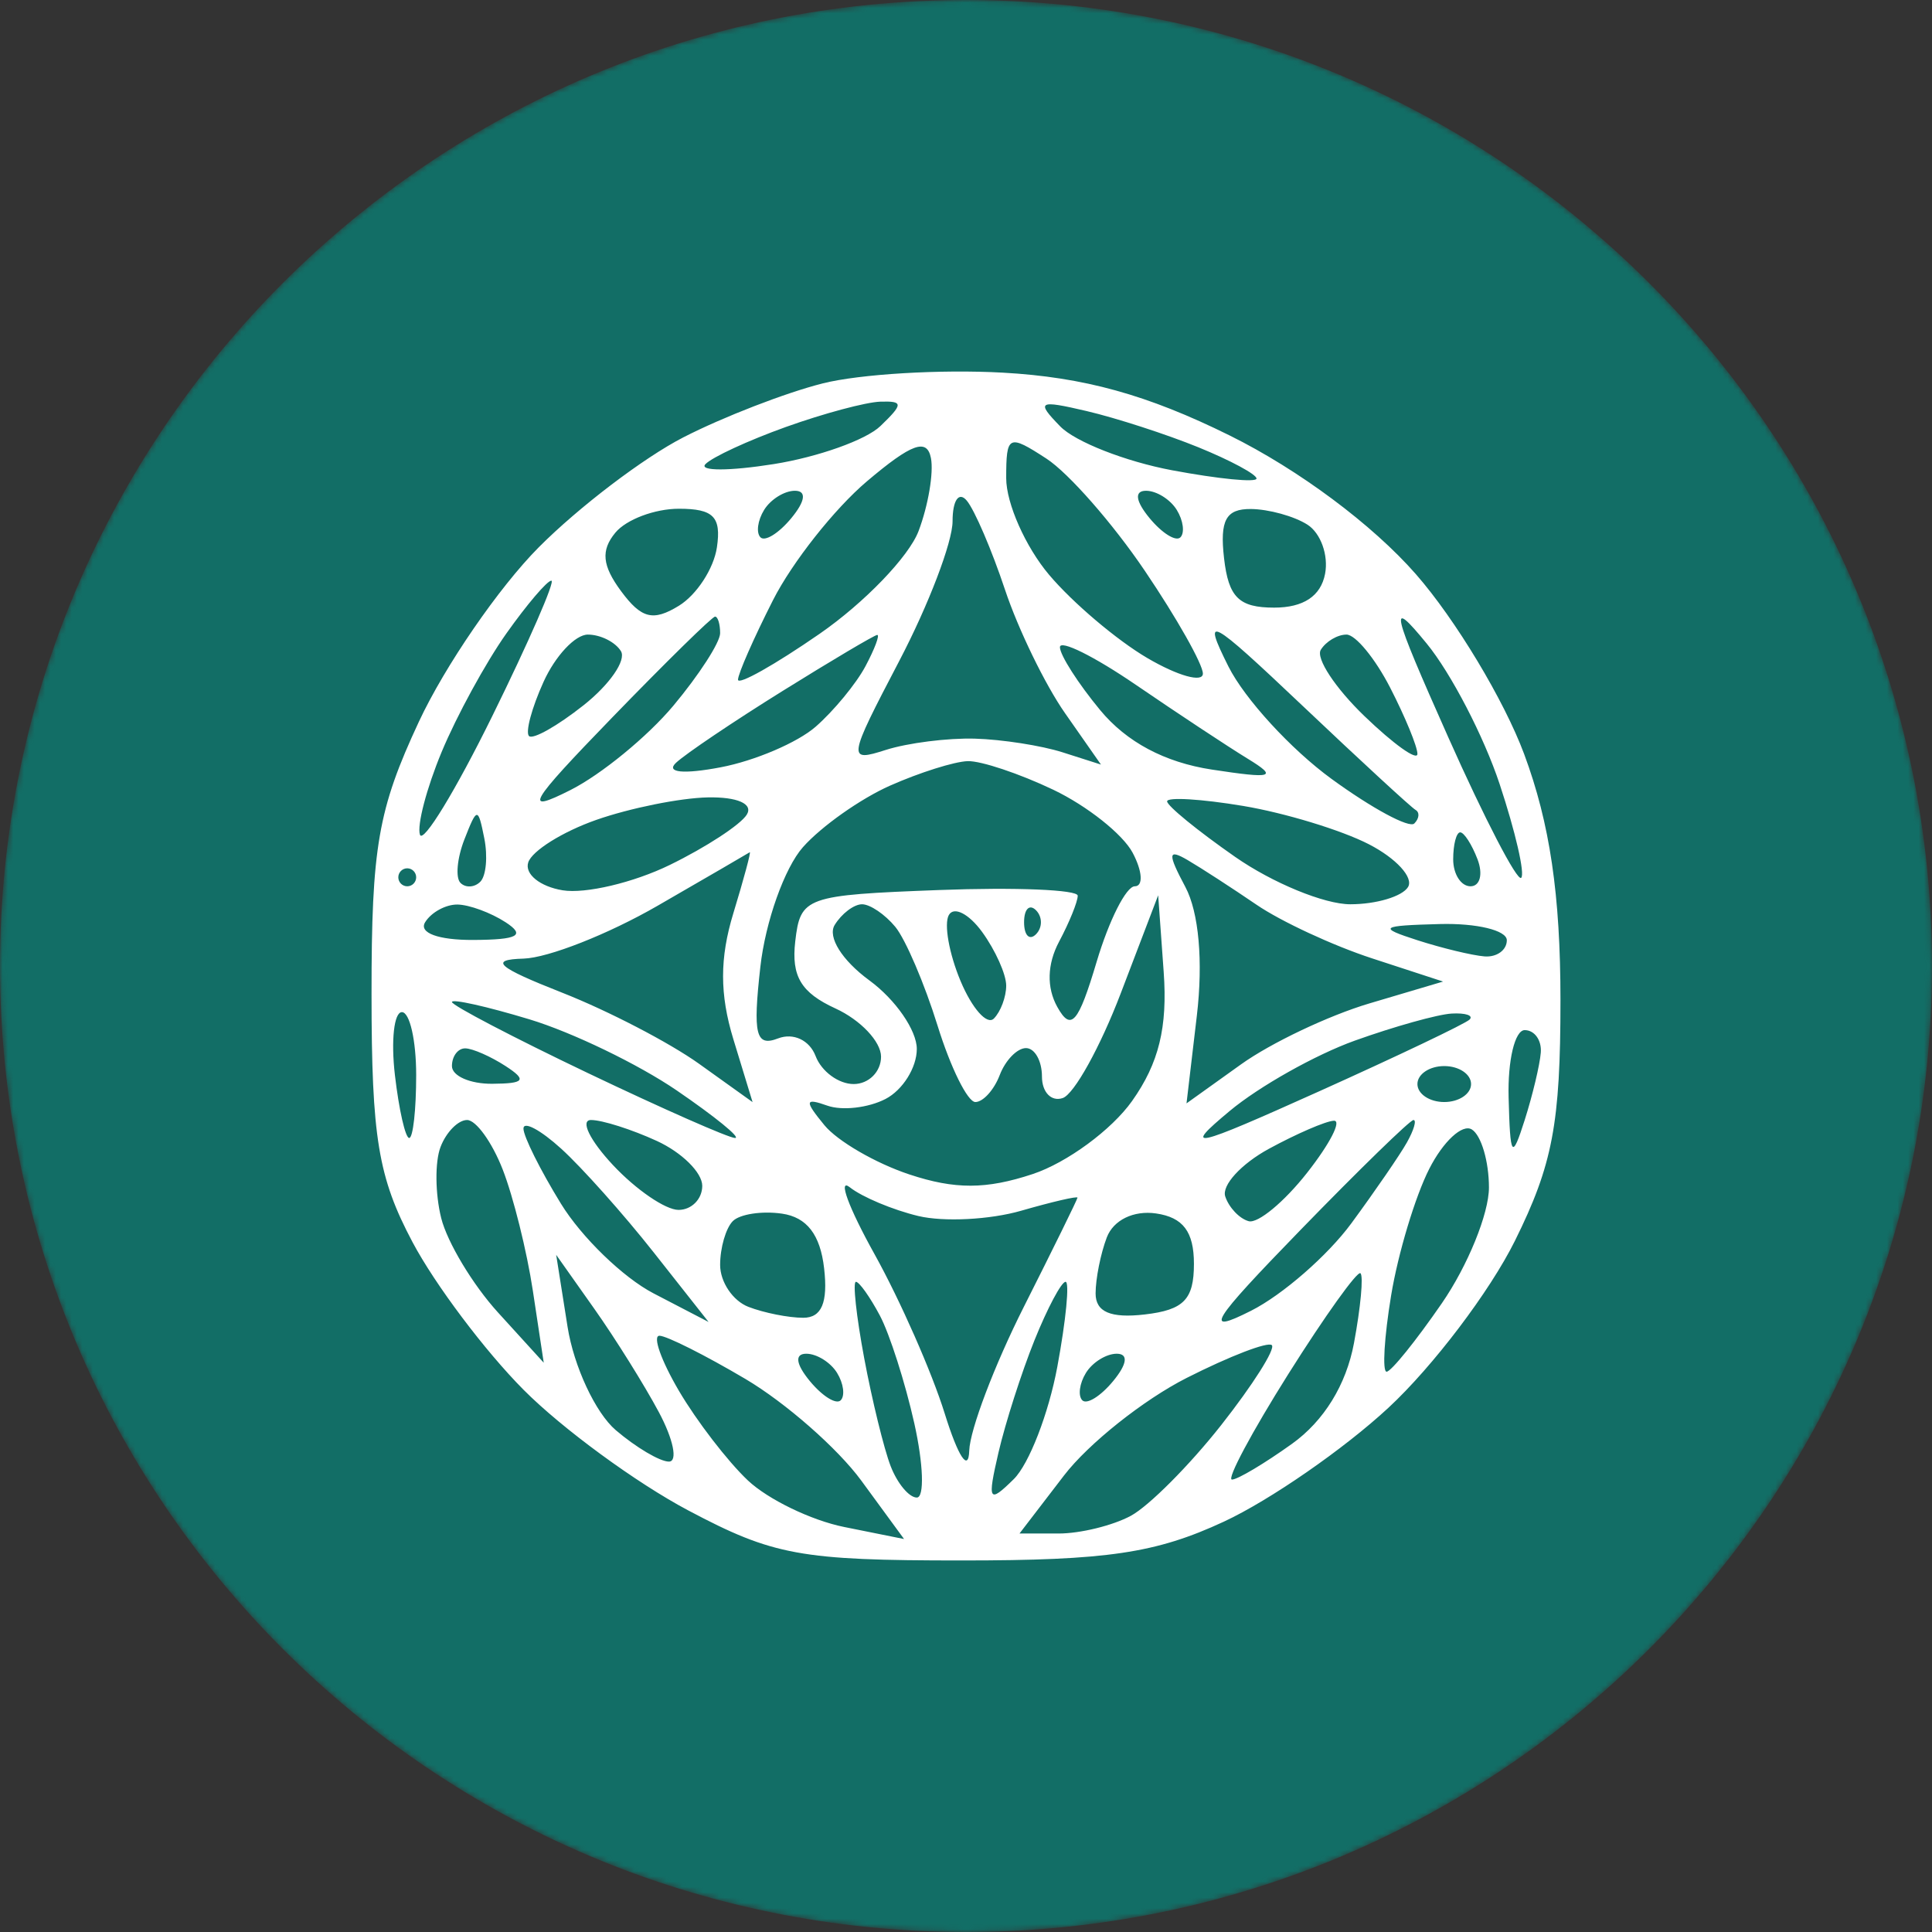 <svg width="364" height="364" viewBox="0 0 364 364" fill="none" xmlns="http://www.w3.org/2000/svg">
<rect x="0" y="0" width="364" height="364" fill="#333333" stroke="none"/>
<g clip-path="url(#clip0_913_176)">
<mask id="mask0_913_176" style="mask-type:alpha" maskUnits="userSpaceOnUse" x="0" y="0" width="364" height="364">
<path d="M182 364C282.516 364 364 282.516 364 182C364 81.484 282.516 0 182 0C81.484 0 0 81.484 0 182C0 282.516 81.484 364 182 364Z" fill="#1C1C1C"/>
</mask>
<g mask="url(#mask0_913_176)">
<path d="M182 364C282.516 364 364 282.516 364 182C364 81.484 282.516 0 182 0C81.484 0 0 81.484 0 182C0 282.516 81.484 364 182 364Z" fill="#126E66"/>
<path fill-rule="evenodd" clip-rule="evenodd" d="M154.993 72.237C148.016 73.999 136.206 78.571 128.748 82.399C121.29 86.227 109.032 95.545 101.506 103.112C93.984 110.676 83.815 125.475 78.91 135.995C71.219 152.488 69.99 159.564 70 187.305C70.007 214.332 71.243 221.811 77.718 234.019C81.959 242.016 91.377 254.539 98.646 261.848C105.919 269.161 119.879 279.384 129.668 284.57C145.695 293.062 150.819 294 181.153 294C208.573 294.003 217.769 292.642 230.59 286.684C239.251 282.659 253.2 273.006 261.588 265.232C269.972 257.458 280.698 243.307 285.417 233.782C292.535 219.42 294 211.676 294 188.46C294 168.601 292.009 155.11 287.152 142.052C283.382 131.927 274.21 116.685 266.762 108.179C258.6 98.854 244.671 88.476 231.685 82.05C216.166 74.368 204.214 71.058 188.914 70.208C177.235 69.561 161.972 70.472 154.993 72.237ZM165.873 80.275C163.161 82.887 154.12 86.108 145.783 87.436C137.446 88.764 131.648 88.774 132.901 87.456C134.151 86.138 140.973 82.985 148.06 80.445C155.144 77.904 163.161 75.757 165.873 75.675C170.205 75.543 170.205 76.106 165.873 80.275ZM225.786 84.272C231.809 86.725 236.734 89.373 236.734 90.159C236.734 90.945 229.569 90.24 220.814 88.598C212.056 86.951 202.584 83.239 199.761 80.343C195.136 75.601 195.624 75.313 204.733 77.447C210.291 78.751 219.763 81.82 225.786 84.272ZM173.065 100.053C171.243 104.863 162.845 113.582 154.4 119.425C145.955 125.268 139.046 129.153 139.046 128.056C139.046 126.962 142.01 120.221 145.635 113.077C149.259 105.934 157.219 95.863 163.32 90.694C171.744 83.561 174.652 82.504 175.393 86.301C175.932 89.052 174.884 95.24 173.065 100.053ZM215.681 107.526C221.704 116.427 226.629 125.153 226.629 126.911C226.629 128.665 221.926 127.351 216.179 123.988C210.432 120.621 202.095 113.558 197.652 108.291C193.209 103.027 189.574 94.837 189.574 90.095C189.574 81.952 189.995 81.749 197.154 86.406C201.32 89.116 209.658 98.621 215.681 107.526ZM149.084 97.625C146.74 100.463 144.129 102.089 143.28 101.239C142.434 100.385 142.738 98.062 143.96 96.077C145.18 94.088 147.794 92.463 149.761 92.463C151.998 92.463 151.742 94.407 149.084 97.625ZM189.345 111.092C191.828 118.544 196.911 129.007 200.643 134.346L207.428 144.05L200.192 141.74C196.21 140.47 188.776 139.311 183.669 139.166C178.562 139.02 171.013 139.975 166.894 141.29C159.624 143.61 159.702 143.112 169.437 124.502C174.955 113.955 179.469 102.126 179.469 98.214C179.469 94.254 180.654 92.534 182.15 94.325C183.625 96.094 186.863 103.64 189.345 111.092ZM221.714 96.077C222.937 98.062 223.24 100.385 222.394 101.239C221.545 102.089 218.935 100.463 216.59 97.625C213.932 94.407 213.676 92.463 215.913 92.463C217.88 92.463 220.494 94.088 221.714 96.077ZM135.071 103.125C134.478 107.126 131.251 112.081 127.899 114.134C123.042 117.111 120.839 116.553 117.008 111.37C113.455 106.557 113.175 103.705 115.934 100.362C117.982 97.879 123.368 95.85 127.902 95.85C134.424 95.85 135.92 97.371 135.071 103.125ZM246.328 98.847C248.827 100.439 250.323 104.609 249.653 108.112C248.848 112.308 245.577 114.48 240.056 114.48C233.423 114.48 231.459 112.542 230.617 105.165C229.798 98.014 230.971 95.863 235.67 95.9C239.035 95.931 243.832 97.255 246.328 98.847ZM92.741 134.928C85.832 148.968 79.701 159.018 79.119 157.26C78.536 155.502 80.372 148.498 83.198 141.696C86.024 134.894 91.512 124.844 95.392 119.364C99.273 113.883 103.093 109.399 103.878 109.399C104.663 109.399 99.65 120.888 92.741 134.928ZM282.54 147.725C285.515 156.695 287.344 164.641 286.603 165.386C285.862 166.132 279.68 154.219 272.866 138.915C262.059 114.656 261.54 112.393 268.803 121.254C273.384 126.843 279.566 138.756 282.54 147.725ZM135.677 119.3C135.677 121.02 131.706 127.172 126.855 132.97C122.001 138.769 113.286 145.913 107.486 148.843C98.421 153.419 99.526 151.499 115.351 135.172C125.477 124.723 134.195 116.173 134.72 116.173C135.246 116.173 135.677 117.579 135.677 119.3ZM266.691 152.586C267.506 153.05 267.405 154.205 266.465 155.15C265.529 156.095 258.509 152.315 250.869 146.75C243.226 141.185 234.484 131.646 231.436 125.556C226.413 115.513 227.73 116.217 245.553 133.109C256.366 143.356 265.879 152.122 266.691 152.586ZM116.985 122.677C118.036 124.391 114.863 128.984 109.931 132.886C105 136.788 100.381 139.393 99.667 138.675C98.953 137.96 100.186 133.363 102.406 128.465C104.626 123.568 108.382 119.56 110.753 119.56C113.128 119.56 115.931 120.963 116.985 122.677ZM163.057 125.525C161.309 128.808 157.088 133.932 153.675 136.917C150.26 139.901 142.209 143.342 135.782 144.562C128.751 145.9 125.396 145.564 127.36 143.718C129.156 142.031 138.204 135.934 147.467 130.169C156.731 124.404 164.741 119.659 165.27 119.625C165.799 119.591 164.802 122.246 163.057 125.525ZM235.05 142.929C240.824 146.458 239.857 146.753 228.313 144.992C219.44 143.637 212.255 139.809 207.276 133.787C203.116 128.757 199.707 123.425 199.697 121.938C199.687 120.451 206.124 123.639 213.996 129.021C221.869 134.403 231.345 140.663 235.05 142.929ZM261.911 129.553C264.737 135.05 267.051 140.67 267.051 142.042C267.051 143.417 262.558 140.209 257.067 134.918C251.573 129.627 247.874 124.008 248.844 122.429C249.811 120.851 251.994 119.56 253.688 119.56C255.386 119.56 259.085 124.059 261.911 129.553ZM198.444 148.792C204.81 151.831 211.534 157.166 213.39 160.648C215.243 164.133 215.431 166.982 213.804 166.982C212.181 166.982 208.947 173.38 206.616 181.201C203.156 192.806 201.795 194.371 199.202 189.714C197.167 186.059 197.288 181.638 199.539 177.411C201.469 173.783 203.049 169.888 203.049 168.757C203.049 167.622 191.302 167.141 176.942 167.686C151.718 168.642 150.802 168.97 149.828 177.37C149.071 183.935 150.927 187.031 157.408 190.001C162.131 192.166 165.994 196.254 165.994 199.089C165.994 201.921 163.673 204.241 160.837 204.241C157.997 204.241 154.77 201.867 153.665 198.968C152.52 195.966 149.465 194.534 146.588 195.645C142.394 197.26 141.821 194.94 143.256 182.153C144.206 173.658 147.817 163.513 151.28 159.608C154.74 155.702 162.12 150.489 167.679 148.023C173.237 145.554 179.829 143.478 182.328 143.403C184.828 143.332 192.08 145.757 198.444 148.792ZM140.7 153.48C139.537 155.37 133.006 159.638 126.184 162.965C119.363 166.294 110.285 168.438 106.007 167.737C101.732 167.036 98.815 164.672 99.522 162.487C100.233 160.302 106.003 156.695 112.35 154.469C118.696 152.247 128.145 150.34 133.349 150.235C138.928 150.123 141.946 151.455 140.7 153.48ZM257.899 159.059C263.053 161.711 266.374 165.342 265.28 167.127C264.181 168.909 259.287 170.369 254.402 170.369C249.515 170.369 239.753 166.352 232.705 161.44C225.658 156.529 219.891 151.824 219.891 150.98C219.891 150.14 226.335 150.527 234.208 151.841C242.08 153.158 252.742 156.403 257.899 159.059ZM90.498 166.118C89.41 167.216 87.722 167.314 86.752 166.338C85.785 165.363 86.119 161.677 87.496 158.151C89.881 152.047 90.063 152.037 91.242 157.931C91.923 161.339 91.589 165.021 90.498 166.118ZM278.377 161.901C279.441 164.695 278.845 166.982 277.053 166.982C275.257 166.982 273.789 164.695 273.789 161.901C273.789 159.106 274.385 156.82 275.112 156.82C275.84 156.82 277.309 159.106 278.377 161.901ZM138.166 172.063C135.586 180.514 135.586 187.326 138.166 195.78L141.788 207.642L131.706 200.424C126.161 196.454 114.553 190.425 105.912 187.027C93.661 182.207 92.058 180.795 98.623 180.609C103.255 180.48 114.624 175.999 123.887 170.654C133.151 165.308 140.966 160.77 141.255 160.57C141.545 160.37 140.154 165.542 138.166 172.063ZM236.734 170.454C241.366 173.617 251.169 178.166 258.519 180.565L271.885 184.931L257.98 189.056C250.333 191.329 239.456 196.491 233.81 200.536L223.546 207.883L225.493 191.36C226.696 181.147 225.871 171.887 223.331 167.114C219.949 160.763 220.026 159.862 223.765 162.047C226.268 163.51 232.102 167.293 236.734 170.454ZM78.411 165.288C78.411 166.22 77.653 166.982 76.727 166.982C75.801 166.982 75.043 166.22 75.043 165.288C75.043 164.357 75.801 163.595 76.727 163.595C77.653 163.595 78.411 164.357 78.411 165.288ZM95.254 173.756C99.078 176.243 97.595 177.052 89.16 177.093C82.575 177.123 78.866 175.758 80.096 173.756C81.241 171.893 83.983 170.393 86.189 170.42C88.396 170.45 92.475 171.951 95.254 173.756ZM168.676 174.617C170.602 176.954 174.19 185.337 176.646 193.246C179.101 201.156 182.305 207.629 183.763 207.629C185.222 207.629 187.29 205.342 188.355 202.548C189.423 199.753 191.649 197.467 193.303 197.467C194.957 197.467 196.311 199.879 196.311 202.829C196.311 205.779 198.07 207.605 200.216 206.883C202.365 206.165 207.29 197.274 211.163 187.126L218.207 168.675L219.245 183.119C219.996 193.538 218.335 200.312 213.292 207.432C209.449 212.862 201.024 219.054 194.57 221.198C185.815 224.101 179.913 224.121 171.317 221.266C164.98 219.166 157.778 214.989 155.316 211.985C151.526 207.368 151.614 206.802 155.889 208.313C158.668 209.295 163.596 208.73 166.836 207.053C170.077 205.376 172.731 201.135 172.731 197.63C172.731 194.124 168.709 188.311 163.798 184.714C158.641 180.937 155.875 176.517 157.26 174.268C158.577 172.124 160.894 170.369 162.413 170.369C163.929 170.369 166.745 172.279 168.676 174.617ZM189.574 185.693C189.574 187.823 188.527 190.615 187.25 191.902C185.97 193.189 183.15 190.012 180.981 184.846C178.812 179.677 177.815 174.075 178.768 172.398C179.718 170.718 182.541 172.151 185.037 175.585C187.533 179.017 189.574 183.566 189.574 185.693ZM195.19 176.016C193.953 177.255 192.943 176.239 192.943 173.756C192.943 171.273 193.953 170.257 195.19 171.497C196.423 172.74 196.423 174.772 195.19 176.016ZM283.894 177.144C283.894 179.007 282.001 180.378 279.684 180.192C277.369 180.006 271.683 178.634 267.051 177.144C259.536 174.722 259.988 174.396 271.262 174.095C278.212 173.909 283.894 175.281 283.894 177.144ZM127.488 205.437C134.704 210.369 139.659 214.403 138.493 214.403C137.328 214.403 124.851 208.899 110.763 202.172C96.676 195.445 85.148 189.419 85.148 188.785C85.148 188.149 91.724 189.619 99.758 192.051C107.792 194.483 120.269 200.505 127.488 205.437ZM78.411 202.548C78.411 209.068 77.819 214.403 77.094 214.403C76.373 214.403 75.161 209.068 74.403 202.548C73.645 196.027 74.238 190.692 75.72 190.692C77.199 190.692 78.411 196.027 78.411 202.548ZM276.878 192.091C276.106 192.864 263.346 198.947 248.524 205.617C224.54 216.405 222.687 216.812 231.681 209.316C237.24 204.682 247.851 198.717 255.261 196.058C262.672 193.402 270.885 191.106 273.509 190.96C276.133 190.814 277.649 191.323 276.878 192.091ZM290.295 198.314C290.109 200.644 288.745 206.358 287.263 211.016C284.854 218.573 284.531 218.119 284.231 206.782C284.046 199.797 285.41 194.08 287.263 194.08C289.116 194.08 290.48 195.987 290.295 198.314ZM95.254 200.854C99.34 203.51 98.855 204.147 92.728 204.191C88.558 204.218 85.148 202.717 85.148 200.854C85.148 198.991 86.287 197.491 87.675 197.518C89.063 197.548 92.475 199.049 95.254 200.854ZM277.157 204.241C277.157 206.104 274.883 207.629 272.104 207.629C269.325 207.629 267.051 206.104 267.051 204.241C267.051 202.378 269.325 200.854 272.104 200.854C274.883 200.854 277.157 202.378 277.157 204.241ZM94.709 220.331C96.71 225.456 99.27 235.743 100.395 243.195L102.443 256.744L93.819 247.27C89.076 242.057 84.266 234.056 83.124 229.493C81.985 224.927 81.928 218.901 82.996 216.104C84.064 213.306 86.317 211.016 88.002 211.016C89.689 211.016 92.708 215.206 94.709 220.331ZM123.17 235.97L133.501 249.068L123.122 243.672C117.416 240.705 109.571 233.108 105.687 226.787C101.799 220.466 98.623 214.098 98.623 212.632C98.623 211.165 101.823 212.869 105.731 216.419C109.641 219.968 117.487 228.765 123.17 235.97ZM123.729 214.949C128.448 217.11 132.309 220.92 132.309 223.417C132.309 225.91 130.298 227.952 127.842 227.952C125.386 227.952 119.818 224.142 115.466 219.484C111.113 214.827 109.264 211.016 111.353 211.016C113.441 211.016 119.009 212.784 123.729 214.949ZM246.254 220.974C241.945 226.455 236.997 230.55 235.262 230.079C233.524 229.609 231.537 227.512 230.843 225.418C230.149 223.325 233.844 219.291 239.052 216.449C244.263 213.611 249.777 211.226 251.307 211.151C252.836 211.077 250.562 215.497 246.254 220.974ZM265.067 215.25C263.76 217.58 259.044 224.44 254.591 230.496C250.134 236.552 241.642 243.957 235.717 246.948C226.605 251.551 228.043 249.204 245.051 231.702C256.107 220.324 265.674 211.016 266.304 211.016C266.934 211.016 266.378 212.923 265.067 215.25ZM280.526 223.735C280.526 228.65 276.531 238.466 271.646 245.552C266.762 252.638 262.083 258.437 261.244 258.437C260.409 258.437 260.793 251.958 262.1 244.042C263.41 236.126 266.637 225.405 269.278 220.219C271.916 215.037 275.527 211.697 277.302 212.798C279.074 213.902 280.526 218.824 280.526 223.735ZM173.018 229.104C177.804 230.249 186.522 229.805 192.387 228.111C198.252 226.421 203.028 225.313 203.005 225.649C202.981 225.984 198.434 235.238 192.899 246.213C187.364 257.187 182.736 269.382 182.611 273.311C182.48 277.436 180.53 274.483 177.99 266.316C175.571 258.539 169.615 245.02 164.755 236.271C159.89 227.525 157.802 221.865 160.113 223.694C162.42 225.523 168.228 227.956 173.018 229.104ZM155.269 238.961C156.01 245.42 154.804 248.276 151.334 248.276C148.585 248.276 143.937 247.351 141.006 246.22C138.076 245.088 135.677 241.532 135.677 238.317C135.677 235.099 136.752 231.387 138.065 230.066C139.379 228.748 143.546 228.111 147.329 228.657C152.011 229.331 154.544 232.613 155.269 238.961ZM224.944 238.114C224.944 244.834 223.031 246.802 215.681 247.652C209.257 248.398 206.417 247.185 206.417 243.696C206.417 240.932 207.367 236.176 208.529 233.131C209.776 229.866 213.575 228.013 217.793 228.619C222.903 229.354 224.944 232.064 224.944 238.114ZM124.133 266.059C126.872 271.184 127.727 275.374 126.03 275.374C124.335 275.374 119.828 272.704 116.011 269.446C112.195 266.187 108.105 257.421 106.93 249.969L104.787 236.42L111.969 246.582C115.92 252.171 121.394 260.934 124.133 266.059ZM255.096 253.055C253.631 260.91 249.441 267.712 243.411 272.03C238.24 275.733 233.157 278.761 232.109 278.761C231.065 278.761 235.848 269.808 242.737 258.864C249.626 247.923 255.74 239.384 256.319 239.889C256.902 240.397 256.353 246.318 255.096 253.055ZM165.762 247.835C167.615 251.321 170.538 260.466 172.26 268.159C173.978 275.855 174.19 282.148 172.735 282.148C171.276 282.148 169.056 279.479 167.8 276.22C166.543 272.962 164.303 263.813 162.821 255.897C161.339 247.981 160.635 241.501 161.258 241.501C161.881 241.501 163.906 244.353 165.762 247.835ZM199.205 257.509C197.568 266.316 193.876 275.841 190.996 278.68C186.28 283.33 185.993 282.839 188.116 273.68C189.413 268.091 192.465 258.566 194.903 252.51C197.342 246.453 199.976 241.501 200.758 241.501C201.539 241.501 200.839 248.706 199.205 257.509ZM140.434 259.799C148.006 264.277 157.832 272.894 162.269 278.95L170.33 289.962L159.062 287.696C152.864 286.45 144.688 282.497 140.892 278.91C137.099 275.326 131.254 267.729 127.906 262.028C124.561 256.327 122.91 251.663 124.244 251.663C125.575 251.663 132.861 255.324 140.434 259.799ZM230.075 268.501C224.112 276.071 216.449 283.76 213.046 285.593C209.644 287.425 203.534 288.923 199.471 288.923H192.08L200.461 277.995C205.07 271.986 215.475 263.708 223.587 259.603C231.695 255.497 238.91 252.723 239.621 253.438C240.332 254.152 236.037 260.93 230.075 268.501ZM157.711 258.664C158.934 260.649 159.237 262.973 158.391 263.826C157.543 264.677 154.932 263.051 152.587 260.212C149.93 256.994 149.674 255.05 151.91 255.05C153.878 255.05 156.492 256.676 157.711 258.664ZM209.718 260.212C207.374 263.051 204.763 264.677 203.914 263.826C203.069 262.973 203.372 260.649 204.595 258.664C205.814 256.676 208.428 255.05 210.395 255.05C212.632 255.05 212.376 256.994 209.718 260.212Z" fill="white"/>
</g>
</g>
<defs>
<clipPath id="clip0_913_176">
<rect width="364" height="364" fill="white"/>
</clipPath>
</defs>
</svg>
